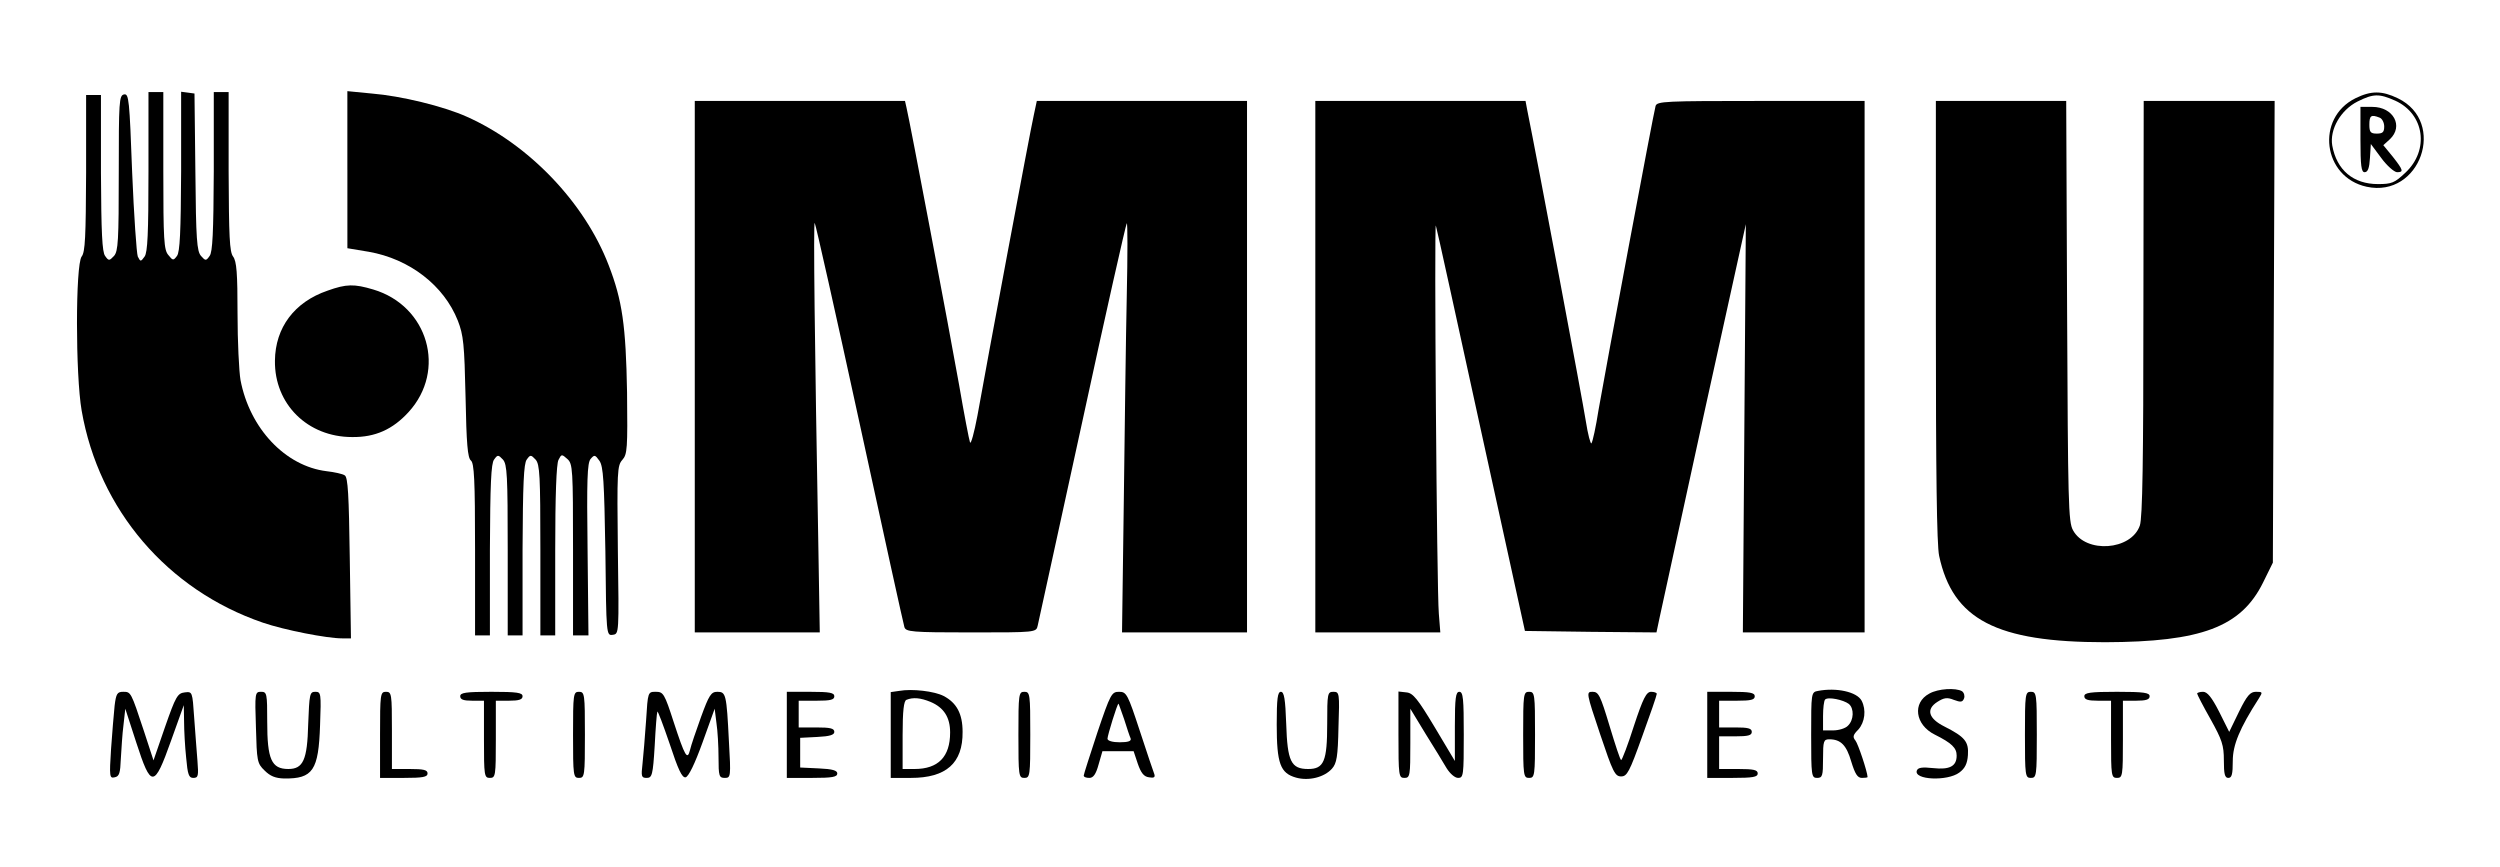 <?xml version="1.0" standalone="no"?>
<!DOCTYPE svg PUBLIC "-//W3C//DTD SVG 20010904//EN"
 "http://www.w3.org/TR/2001/REC-SVG-20010904/DTD/svg10.dtd">
<svg version="1.0" xmlns="http://www.w3.org/2000/svg"
 width="842pt" height="292pt" viewBox="0 0 842 292"
 preserveAspectRatio="xMidYMid meet">

<g transform="translate(0,292) scale(0.1,-0.1)"
fill="#000000" stroke="none">
<path d="M418 2602 c-17 -3 -18 -24 -18 -264 0 -229 -2 -264 -16 -280 -16 -17
-18 -17 -30 0 -10 13 -13 78 -14 280 l0 262 -25 0 -25 0 0 -262 c-1 -215 -3
-267 -15 -282 -21 -28 -21 -399 0 -519 58 -334 289 -604 610 -714 73 -25 216
-53 267 -53 l30 0 -4 271 c-3 211 -6 272 -17 278 -7 5 -35 11 -61 14 -139 17
-259 144 -290 307 -5 29 -10 130 -10 224 0 136 -3 176 -15 192 -12 16 -14 67
-15 287 l0 267 -25 0 -25 0 0 -267 c-1 -206 -4 -272 -14 -285 -12 -17 -14 -17
-29 0 -14 16 -17 55 -19 283 l-3 264 -22 3 -23 3 0 -268 c-1 -203 -4 -272 -14
-285 -12 -16 -14 -16 -29 3 -15 17 -17 51 -17 284 l0 265 -25 0 -25 0 0 -268
c0 -208 -3 -272 -13 -286 -13 -18 -14 -18 -23 0 -4 10 -13 138 -19 284 -9 244
-11 265 -27 262z"/>
<path d="M1170 2348 l0 -264 72 -12 c137 -24 253 -113 300 -232 19 -49 22 -79
26 -257 3 -158 7 -205 18 -214 11 -9 14 -64 14 -300 l0 -289 25 0 25 0 0 288
c1 222 4 291 14 304 12 17 14 17 30 0 14 -16 16 -53 16 -305 l0 -287 25 0 25
0 0 288 c1 222 4 291 14 304 12 17 14 17 30 0 14 -16 16 -53 16 -305 l0 -287
25 0 25 0 0 286 c0 185 4 292 11 305 10 20 11 20 30 3 18 -16 19 -34 19 -306
l0 -288 26 0 26 0 -3 288 c-3 236 -1 292 10 306 13 15 15 15 30 -6 13 -19 16
-67 20 -306 3 -282 3 -283 25 -280 21 3 21 3 17 286 -3 264 -2 284 15 303 17
19 18 38 16 227 -4 226 -16 310 -62 429 -81 211 -269 407 -478 500 -78 35
-221 70 -320 78 l-82 8 0 -265z"/>
<path d="M7933 2589 c-135 -67 -110 -266 38 -298 180 -39 271 218 105 298 -54
26 -90 26 -143 0z m134 -8 c99 -45 116 -167 34 -243 -36 -34 -46 -38 -92 -38
-83 0 -139 47 -154 130 -9 54 28 119 85 148 54 27 73 27 127 3z"/>
<path d="M7950 2450 c0 -89 3 -110 14 -110 11 0 16 14 18 48 l3 47 35 -47 c19
-26 43 -47 53 -48 23 0 22 6 -14 52 l-32 39 22 20 c47 44 12 109 -59 109 l-40
0 0 -110z m64 74 c9 -3 16 -17 16 -30 0 -19 -5 -24 -25 -24 -21 0 -25 5 -25
30 0 31 6 35 34 24z"/>
<path d="M2340 1685 l0 -895 210 0 211 0 -5 303 c-12 660 -17 1081 -12 1076 3
-3 71 -306 151 -674 80 -369 148 -678 151 -687 5 -16 24 -18 224 -18 219 0
220 0 225 23 3 12 70 321 150 686 79 365 147 666 150 669 3 3 3 -106 0 -244
-3 -137 -7 -448 -10 -691 l-6 -443 211 0 210 0 0 895 0 895 -354 0 -354 0 -10
-47 c-12 -52 -160 -844 -190 -1013 -11 -58 -22 -98 -25 -90 -3 8 -20 96 -37
195 -31 175 -166 888 -177 933 l-5 22 -354 0 -354 0 0 -895z"/>
<path d="M4430 1685 l0 -895 210 0 211 0 -5 63 c-7 79 -16 1327 -10 1307 3 -8
71 -319 152 -690 l148 -675 221 -3 222 -2 11 52 c6 29 74 339 150 688 l140
635 -5 -687 -5 -688 205 0 205 0 0 895 0 895 -349 0 c-324 0 -350 -1 -355 -17
-7 -23 -168 -885 -192 -1023 -9 -58 -20 -108 -24 -113 -3 -4 -12 30 -19 75
-10 65 -164 884 -197 1046 l-6 32 -354 0 -354 0 0 -895z"/>
<path d="M6520 1840 c0 -509 3 -755 11 -792 46 -215 193 -291 559 -291 324 1
458 51 532 201 l33 67 3 777 3 778 -221 0 -220 0 -1 -697 c0 -513 -3 -707 -12
-733 -29 -84 -182 -95 -225 -16 -16 28 -17 92 -20 739 l-3 707 -219 0 -220 0
0 -740z"/>
<path d="M1103 1941 c-111 -38 -176 -124 -177 -236 -2 -146 110 -257 260 -257
78 -1 137 26 190 84 129 141 66 358 -119 413 -64 19 -90 19 -154 -4z"/>
<path d="M3028 593 l-28 -4 0 -145 0 -144 68 0 c119 0 175 50 174 155 0 61
-20 98 -64 121 -31 16 -106 25 -150 17z m106 -37 c45 -19 66 -52 66 -103 0
-82 -40 -123 -120 -123 l-40 0 0 114 c0 82 4 116 13 119 22 9 47 7 81 -7z"/>
<path d="M6123 593 c-23 -4 -23 -7 -23 -149 0 -137 1 -144 20 -144 18 0 20 7
20 65 0 59 2 65 21 65 39 0 58 -20 74 -75 13 -42 21 -55 36 -55 10 0 19 1 19
3 -1 19 -32 112 -41 123 -10 12 -8 19 10 37 22 25 27 66 11 97 -16 30 -85 45
-147 33z m104 -44 c18 -15 17 -54 -3 -73 -8 -9 -31 -16 -50 -16 l-34 0 0 48
c0 27 3 52 7 56 10 10 62 -1 80 -15z"/>
<path d="M6498 584 c-58 -31 -48 -105 18 -138 58 -29 74 -45 74 -71 0 -36 -24
-48 -79 -42 -37 4 -51 2 -55 -8 -12 -32 103 -37 143 -7 19 14 27 30 29 59 3
45 -10 61 -79 96 -54 27 -63 58 -24 83 22 14 33 16 55 7 24 -9 30 -8 35 5 3 8
0 19 -7 24 -21 12 -80 9 -110 -8z"/>
<path d="M386 543 c-3 -27 -8 -92 -12 -146 -6 -93 -5 -99 12 -95 16 3 19 14
21 63 2 33 5 84 9 114 l6 54 37 -114 c50 -154 60 -154 117 6 l43 120 1 -55 c0
-30 3 -85 7 -122 5 -57 9 -68 24 -68 17 0 18 7 14 58 -3 31 -7 97 -11 145 -6
88 -6 88 -32 85 -24 -3 -30 -13 -66 -116 l-39 -113 -32 98 c-44 133 -44 133
-70 133 -20 0 -24 -6 -29 -47z"/>
<path d="M862 470 c3 -113 4 -121 29 -145 19 -19 36 -26 66 -27 97 -1 116 27
121 180 4 107 3 112 -16 112 -19 0 -20 -7 -24 -109 -3 -121 -17 -151 -67 -151
-57 0 -71 33 -71 159 0 96 -1 101 -21 101 -20 0 -21 -4 -17 -120z"/>
<path d="M1280 445 l0 -145 80 0 c64 0 80 3 80 15 0 12 -13 15 -60 15 l-60 0
0 130 c0 123 -1 130 -20 130 -19 0 -20 -7 -20 -145z"/>
<path d="M1550 575 c0 -11 11 -15 40 -15 l40 0 0 -130 c0 -123 1 -130 20 -130
19 0 20 7 20 130 l0 130 45 0 c33 0 45 4 45 15 0 12 -18 15 -105 15 -87 0
-105 -3 -105 -15z"/>
<path d="M1930 445 c0 -138 1 -145 20 -145 19 0 20 7 20 145 0 138 -1 145 -20
145 -19 0 -20 -7 -20 -145z"/>
<path d="M2176 493 c-4 -54 -9 -119 -12 -145 -5 -43 -4 -48 14 -48 18 0 21 9
27 108 3 59 7 111 9 115 1 5 19 -43 41 -107 29 -88 42 -116 54 -114 10 2 31
45 57 117 l41 114 6 -48 c4 -26 7 -79 7 -116 0 -63 2 -69 21 -69 20 0 21 3 14
123 -8 159 -10 167 -39 167 -21 0 -28 -11 -55 -85 -17 -47 -34 -97 -37 -111
-9 -36 -17 -22 -55 94 -31 96 -35 102 -60 102 -27 0 -27 0 -33 -97z"/>
<path d="M2650 445 l0 -145 85 0 c68 0 85 3 85 15 0 10 -16 15 -62 17 l-63 3
0 50 0 50 58 3 c42 2 57 7 57 17 0 12 -14 15 -60 15 l-60 0 0 45 0 45 60 0
c47 0 60 3 60 15 0 12 -16 15 -80 15 l-80 0 0 -145z"/>
<path d="M3430 445 c0 -138 1 -145 20 -145 19 0 20 7 20 145 0 138 -1 145 -20
145 -19 0 -20 -7 -20 -145z"/>
<path d="M3696 453 c-25 -76 -46 -141 -46 -145 0 -5 8 -8 19 -8 13 0 22 12 31
45 l13 45 52 0 53 0 14 -42 c11 -32 21 -44 38 -46 16 -3 21 0 18 10 -3 7 -25
73 -49 146 -41 125 -45 132 -70 132 -25 0 -29 -7 -73 -137z m90 45 c9 -29 19
-59 22 -65 3 -9 -8 -13 -37 -13 -24 0 -41 5 -41 12 0 11 33 118 37 118 1 0 9
-24 19 -52z"/>
<path d="M4300 480 c0 -132 12 -164 65 -179 43 -12 95 1 121 30 16 18 20 40
22 140 4 115 3 119 -17 119 -20 0 -21 -5 -21 -108 0 -126 -11 -152 -64 -152
-58 0 -70 26 -74 151 -3 85 -7 109 -18 109 -11 0 -14 -23 -14 -110z"/>
<path d="M4710 446 c0 -139 1 -146 20 -146 19 0 20 7 20 117 l0 116 51 -84
c29 -46 61 -99 71 -116 12 -19 28 -33 39 -33 18 0 19 9 19 145 0 122 -2 145
-15 145 -12 0 -15 -20 -15 -116 l0 -117 -68 114 c-57 95 -73 115 -95 117 l-27
3 0 -145z"/>
<path d="M5130 445 c0 -138 1 -145 20 -145 19 0 20 7 20 145 0 138 -1 145 -20
145 -19 0 -20 -7 -20 -145z"/>
<path d="M5389 448 c43 -128 50 -143 71 -143 20 0 28 15 71 135 27 74 49 138
49 143 0 4 -9 7 -19 7 -16 0 -27 -21 -58 -115 -20 -63 -40 -115 -43 -115 -3 0
-20 52 -39 115 -31 103 -37 115 -57 115 -22 0 -22 -2 25 -142z"/>
<path d="M5750 445 l0 -145 85 0 c69 0 85 3 85 15 0 12 -14 15 -65 15 l-65 0
0 55 0 55 55 0 c42 0 55 3 55 15 0 12 -13 15 -55 15 l-55 0 0 45 0 45 60 0
c47 0 60 3 60 15 0 12 -16 15 -80 15 l-80 0 0 -145z"/>
<path d="M6820 445 c0 -138 1 -145 20 -145 19 0 20 7 20 145 0 138 -1 145 -20
145 -19 0 -20 -7 -20 -145z"/>
<path d="M7020 575 c0 -11 12 -15 45 -15 l45 0 0 -130 c0 -123 1 -130 20 -130
19 0 20 7 20 130 l0 130 45 0 c33 0 45 4 45 15 0 12 -19 15 -110 15 -91 0
-110 -3 -110 -15z"/>
<path d="M7400 584 c0 -3 20 -42 45 -86 39 -70 45 -88 45 -139 0 -46 3 -59 15
-59 12 0 15 13 15 57 0 54 23 110 88 211 13 21 13 22 -10 22 -19 0 -30 -12
-57 -67 l-33 -68 -34 68 c-25 49 -40 67 -54 67 -11 0 -20 -3 -20 -6z"/>
</g>
</svg>
